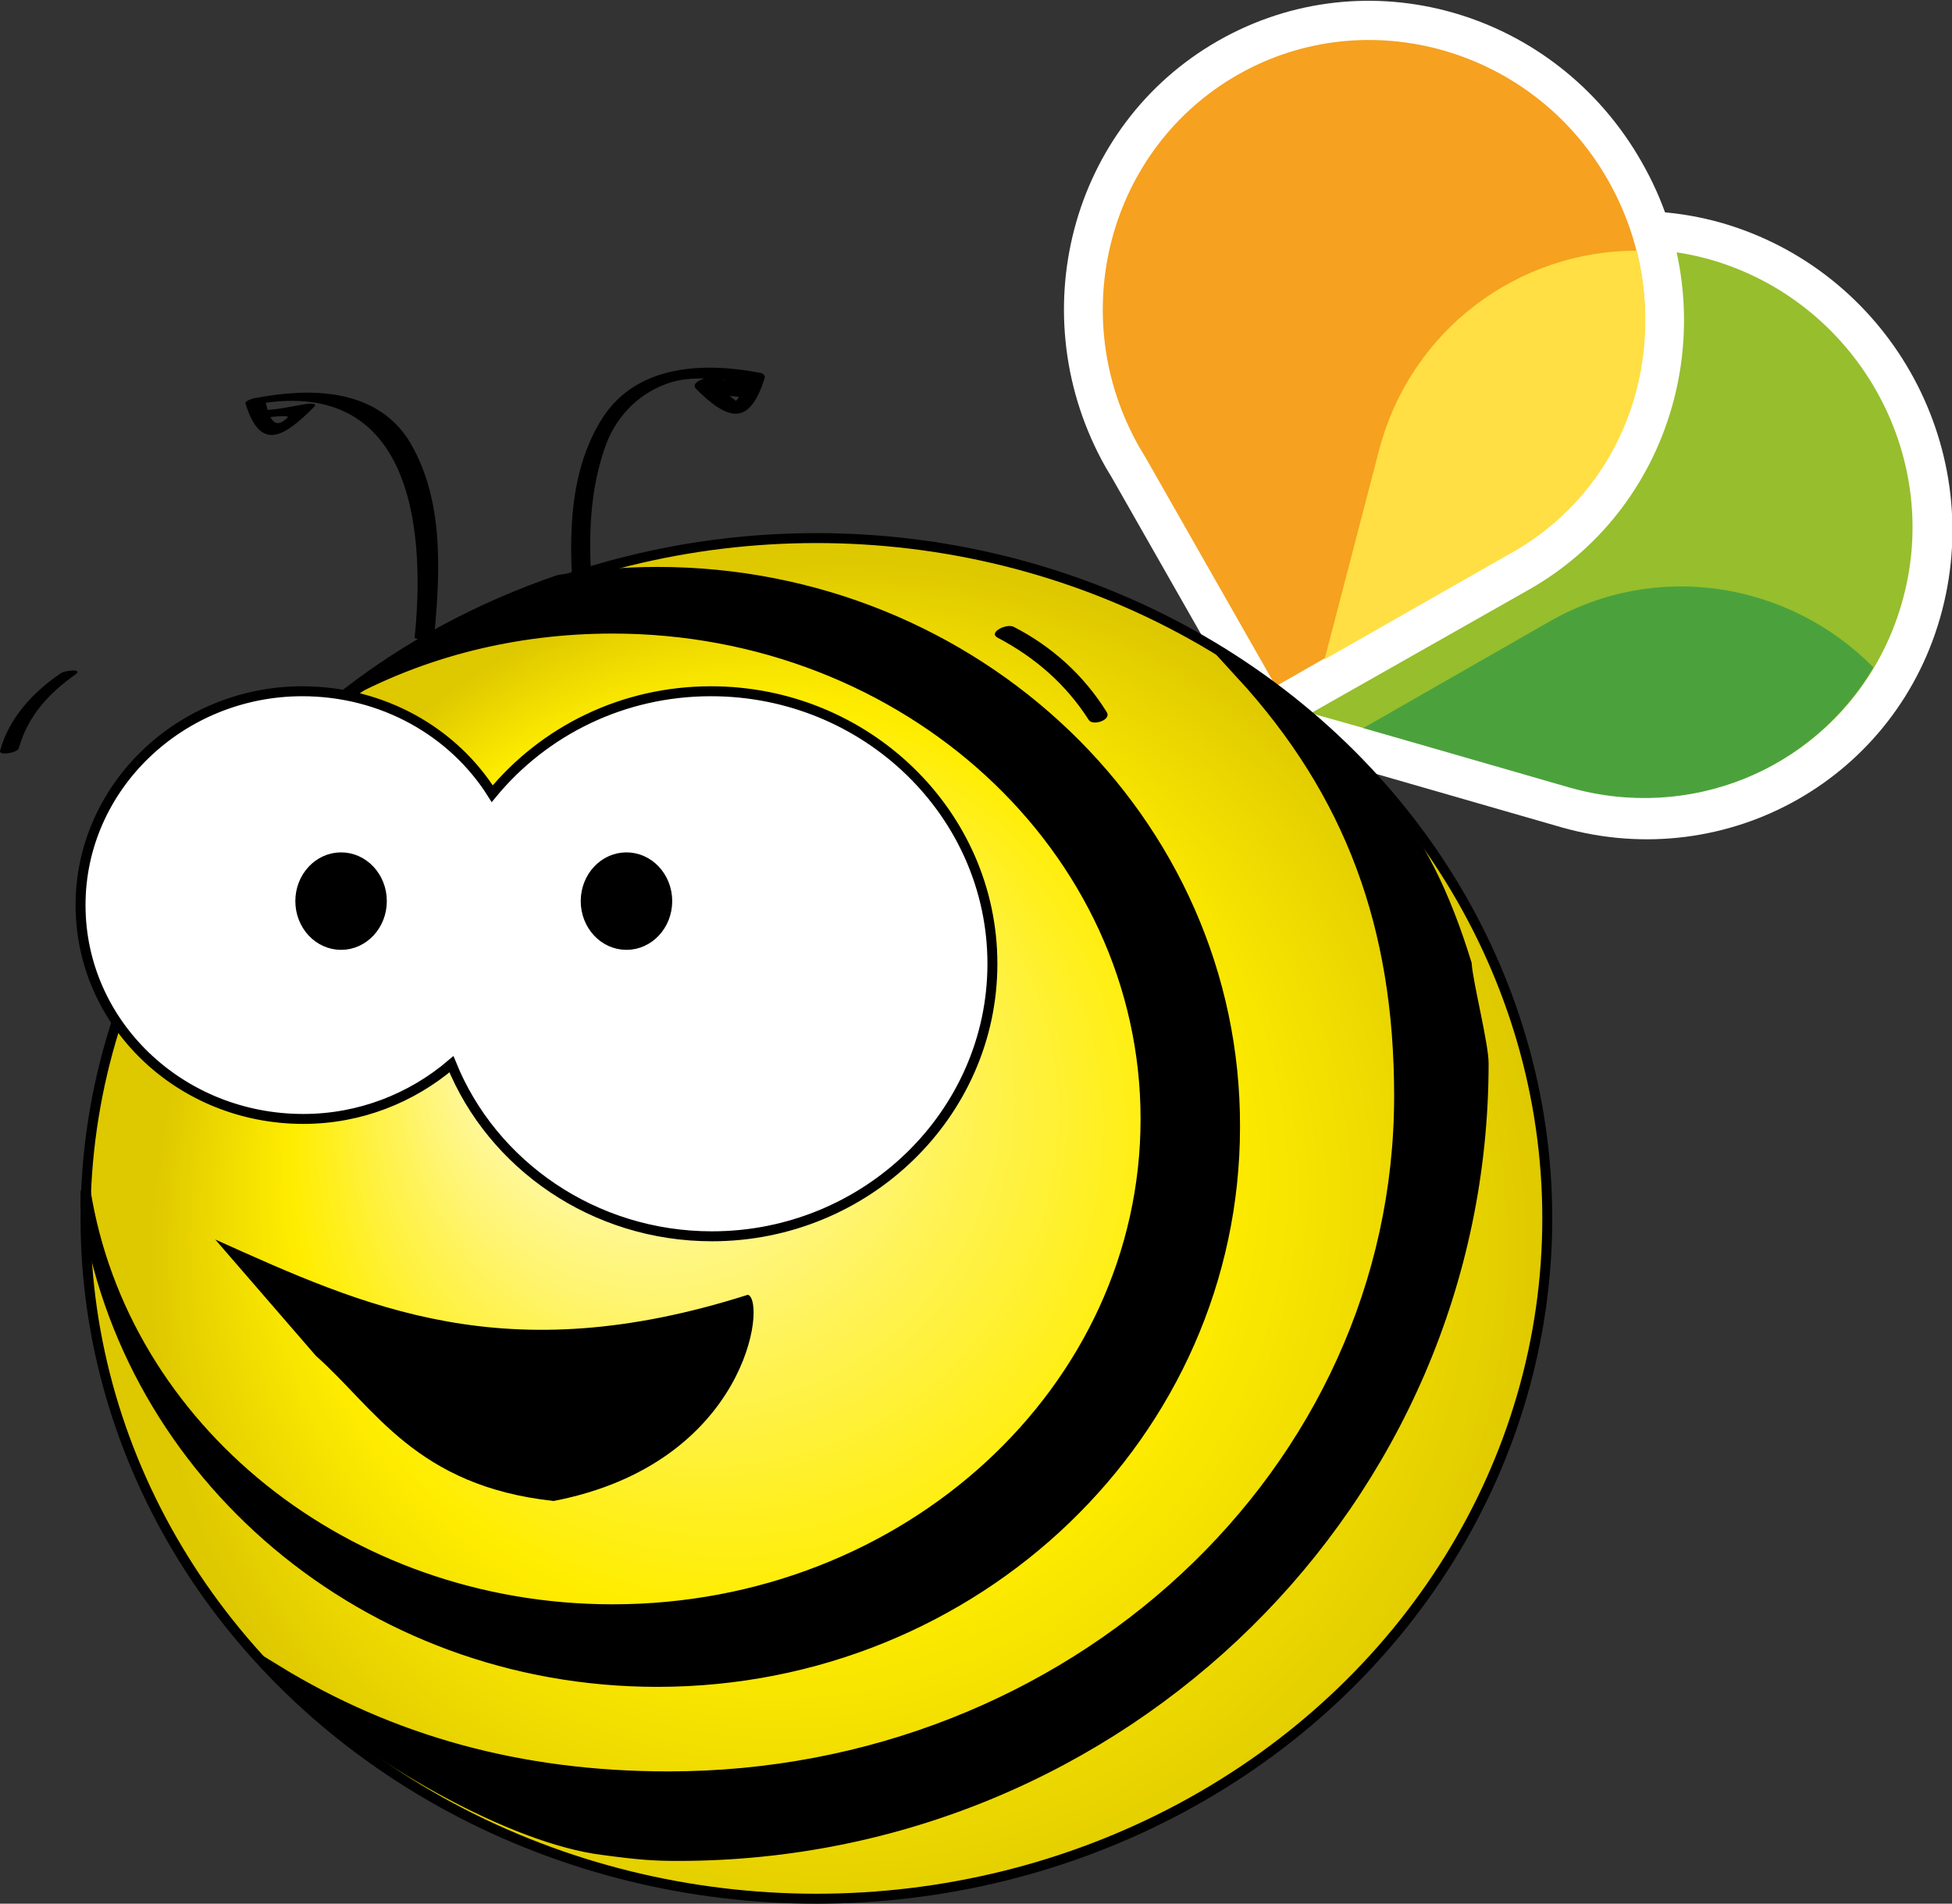 <?xml version="1.0" encoding="UTF-8" standalone="no"?>
<!-- Generator: Adobe Illustrator 18.0.0, SVG Export Plug-In . SVG Version: 6.00 Build 0)  -->

<svg
   xmlns:dc="http://purl.org/dc/elements/1.1/"
   xmlns:cc="http://creativecommons.org/ns#"
   xmlns:rdf="http://www.w3.org/1999/02/22-rdf-syntax-ns#"
   xmlns:svg="http://www.w3.org/2000/svg"
   xmlns="http://www.w3.org/2000/svg"
   xmlns:sodipodi="http://sodipodi.sourceforge.net/DTD/sodipodi-0.dtd"
   xmlns:inkscape="http://www.inkscape.org/namespaces/inkscape"
   version="1.1"
   id="Слой_1"
   x="0px"
   y="0px"
   viewBox="0 0 196.3 191.4"
   enable-background="new 0 0 196.3 191.4"
   xml:space="preserve"
   inkscape:version="0.91 r13725"
   sodipodi:docname="bee-positive.svg"><rect x="0" y="0" width="196.3" height="191.4" fill="#333333" stroke="none"/><defs
     id="defs72" /><sodipodi:namedview
     pagecolor="#ffffff"
     bordercolor="#666666"
     borderopacity="1"
     objecttolerance="10"
     gridtolerance="10"
     guidetolerance="10"
     inkscape:pageopacity="0"
     inkscape:pageshadow="2"
     inkscape:window-width="1920"
     inkscape:window-height="1018"
     id="namedview70"
     showgrid="false"
     inkscape:zoom="2.4660398"
     inkscape:cx="10.352395"
     inkscape:cy="66.800583"
     inkscape:window-x="-8"
     inkscape:window-y="-8"
     inkscape:window-maximized="1"
     inkscape:current-layer="Слой_1" /><path
     fill="#FFFFFF"
     d="M126.9,74.5l7.7-29.2l0.3-1.1c4.4-16.7,21.5-26.5,38.2-21.8c16.7,4.8,26.6,22.2,22.2,39  c-4.4,16.8-21.5,26.5-38.2,21.8L126.9,74.5z"
     id="path3" /><path
     fill="#96BE2D"
     d="M158.1,79.1c14.5,4.2,29.4-4.3,33.3-19c3.9-14.6-4.8-29.8-19.4-34c-14.6-4.1-29.5,4.4-33.3,19l-0.3,1.2  l-6.6,25.4L158.1,79.1L158.1,79.1z"
     id="path5" /><path
     fill="#FFFFFF"
     d="M126.9,74.5l-15.1-26.5l-0.6-1c-8.6-15.2-3.6-34.4,11.3-42.9c14.9-8.5,33.9-3.1,42.6,12.2  c8.7,15.2,3.6,34.4-11.2,42.9L126.9,74.5z"
     id="path7" /><path
     fill="#F6A120"
     d="M151.9,55.6c13-7.4,17.4-24.2,9.8-37.5c-7.5-13.2-24.2-18-37.2-10.6c-13,7.4-17.5,24.2-9.9,37.5l0.6,1  l13.1,23l23.4-13.4L151.9,55.6z"
     id="path9" /><path
     fill="#FFDF43"
     d="M133.2,66.3l5.5-21.1c3.2-12.1,14-20,25.9-20c2.9,11.7-1.6,23.9-12.1,30.1L133.2,66.3z"
     id="path11" /><path
     fill="#4BA23D"
     d="M137.1,73.2l18.7-10.7c10.8-6.2,24.1-4,32.6,4.6c-6.1,10.3-18.4,15.5-30.5,12.1L137.1,73.2z"
     id="path13" /><g
     id="g15"><g
       id="g17"><path
         d="M43.7,63.6c0.6-6.5,0.9-13.8-2.7-19.5C37.6,39,31.1,39,25.8,40c-0.2,0-1.3,0.3-1.1,0.6c1.5,4.9,3.9,3.3,6.9,0.3    c0.4-0.4-0.6-0.3-0.7-0.3c-1.3,0.2-2.5,0.5-3.8,0.6c-0.8,0.1-1.7,0.9-0.3,0.8c-1.1,0.1,2.6-0.4,2.1,0c-1.7,1.7-2-1.1-2.3-1.9    c-0.4,0.2-0.8,0.4-1.1,0.6C41,37.7,42.9,52.3,41.7,64.1C41.7,64.4,43.6,64.2,43.7,63.6L43.7,63.6z"
         id="path19" /></g></g><radialGradient
     id="SVGID_1_"
     cx="85.928"
     cy="127.59"
     r="70.966"
     fx="55.869"
     fy="96.28"
     gradientUnits="userSpaceOnUse"><stop
       offset="0"
       style="stop-color:#FFFFFF"
       id="stop22" /><stop
       offset="0.138"
       style="stop-color:#FFFBC3"
       id="stop24" /><stop
       offset="0.391"
       style="stop-color:#FFF35B"
       id="stop26" /><stop
       offset="0.567"
       style="stop-color:#FFEF1A"
       id="stop28" /><stop
       offset="0.649"
       style="stop-color:#FFED00"
       id="stop30" /><stop
       offset="1"
       style="stop-color:#DEC800"
       id="stop32" /></radialGradient><ellipse
     fill="url(#SVGID_1_)"
     stroke="#000000"
     stroke-miterlimit="10"
     cx="82.1"
     cy="122.5"
     rx="73.5"
     ry="68.4"
     id="ellipse34" /><path
     fill="#FFFFFF"
     stroke="#000000"
     stroke-miterlimit="10"
     d="M71.5,69.5c-8.9,0-16.8,4-22,10.3c-3.9-6.2-11-10.3-19.1-10.3  C18.2,69.5,8.1,79.1,8.1,91s10,21.5,22.4,21.5c5.7,0,10.9-2.1,14.9-5.5c4.1,10.1,14.3,17.3,26.2,17.3c15.5,0,28.2-12.3,28.2-27.4  S87.1,69.5,71.5,69.5z"
     id="path36" /><ellipse
     stroke="#000000"
     stroke-miterlimit="10"
     cx="34.3"
     cy="90.6"
     rx="4.1"
     ry="4.4"
     id="ellipse38" /><ellipse
     stroke="#000000"
     stroke-miterlimit="10"
     cx="63"
     cy="90.6"
     rx="4.1"
     ry="4.4"
     id="ellipse40" /><g
     id="g42"
     transform="translate(2.028,9.935)"><g
       id="g44"><path
         d="m 29.746,126.39 c 5.902,5.207 10.05,13.097 23.906,14.586 19.543,-3.777 21.424,-20.174 19.529,-20.733 -24.361,7.768 -38.46,1.235 -53.563,-5.554 z"
         id="path46"
         inkscape:connector-curvature="0"
         sodipodi:nodetypes="ccccc" /></g></g><g
     id="g48"><g
       id="g50"><path
         d="M1.9,75.2c0.9-3.2,3-5.5,5.7-7.4c0.8-0.6-1.1-0.4-1.5-0.1c-2.8,1.9-5.2,4.5-6.1,7.8C-0.1,76,1.8,75.7,1.9,75.2L1.9,75.2z"
         id="path52" /></g></g><g
     id="g54"><g
       id="g56"><path
         d="M100.3,64.1c3.8,2,6.9,4.7,9.2,8.3c0.4,0.6,2.3,0,1.8-0.8c-2.3-3.7-5.5-6.6-9.4-8.6C101.1,62.7,99.4,63.6,100.3,64.1    L100.3,64.1z"
         id="path58" /></g></g><path
     stroke="#000000"
     stroke-miterlimit="10"
     d="M66.1,57.5c-3.4,0-6.7,0.3-9.9,0.8C48.3,61,41,64.9,34.6,69.9  c7.9-4.3,17.1-6.7,27-6.7c29.6,0,53.6,22.1,53.6,49.3c0,27.2-24,49.3-53.6,49.3c-26.9,0-49.2-18.3-53-42.1v1.5  c4,27.1,28.2,47.9,57.5,47.9c32.1,0,58.1-25,58.1-55.8C124.3,82.5,98.2,57.5,66.1,57.5z"
     id="path60" /><g
     id="g62"><g
       id="g64"><path
         d="M59.7,61.2c-0.5-5.4-0.7-10.9,1.1-16.1c1-3,3.2-5.4,6.2-6.5c1.9-0.7,3.9-0.6,5.9-0.4c1.4,0.8,1.8,1.5,1.1,2.1    c-0.8-0.6-1.6-1.4-2.3-2.1c-0.4,0.4-0.8,0.7-1.2,1.1c1.3,0.2,2.5,0.5,3.8,0.6c0.9,0.1,2-1.1,0.7-1.3c-1.3-0.2-2.5-0.5-3.8-0.6    c-0.4,0-1.8,0.5-1.2,1.1c3.3,3.3,5.4,3.7,6.9-1.1c0.1-0.2-0.2-0.5-0.4-0.5c-5.6-1.1-12.4-0.9-15.9,4.5c-3.7,5.8-3.4,13.2-2.8,19.8    C57.8,62.6,59.7,62.1,59.7,61.2L59.7,61.2z"
         id="path66" /></g></g><path
     stroke="#000000"
     stroke-miterlimit="10"
     d="M149.2,106.9c0-1.9-1.6-8.2-1.7-10c-4.4-14.3-10.3-20.3-22.7-29.1  c11,12,15.9,25.4,15.9,42.4c0,37.8-32.9,68.4-73.5,68.4c-14.9,0-27.8-3.6-39.4-10.7c9.2,9,23.9,17,32.8,18.1  c3.7,0.5,5.2,0.6,7.6,0.6C112.9,186.6,149.2,150.9,149.2,106.9z"
     id="path68" /></svg>